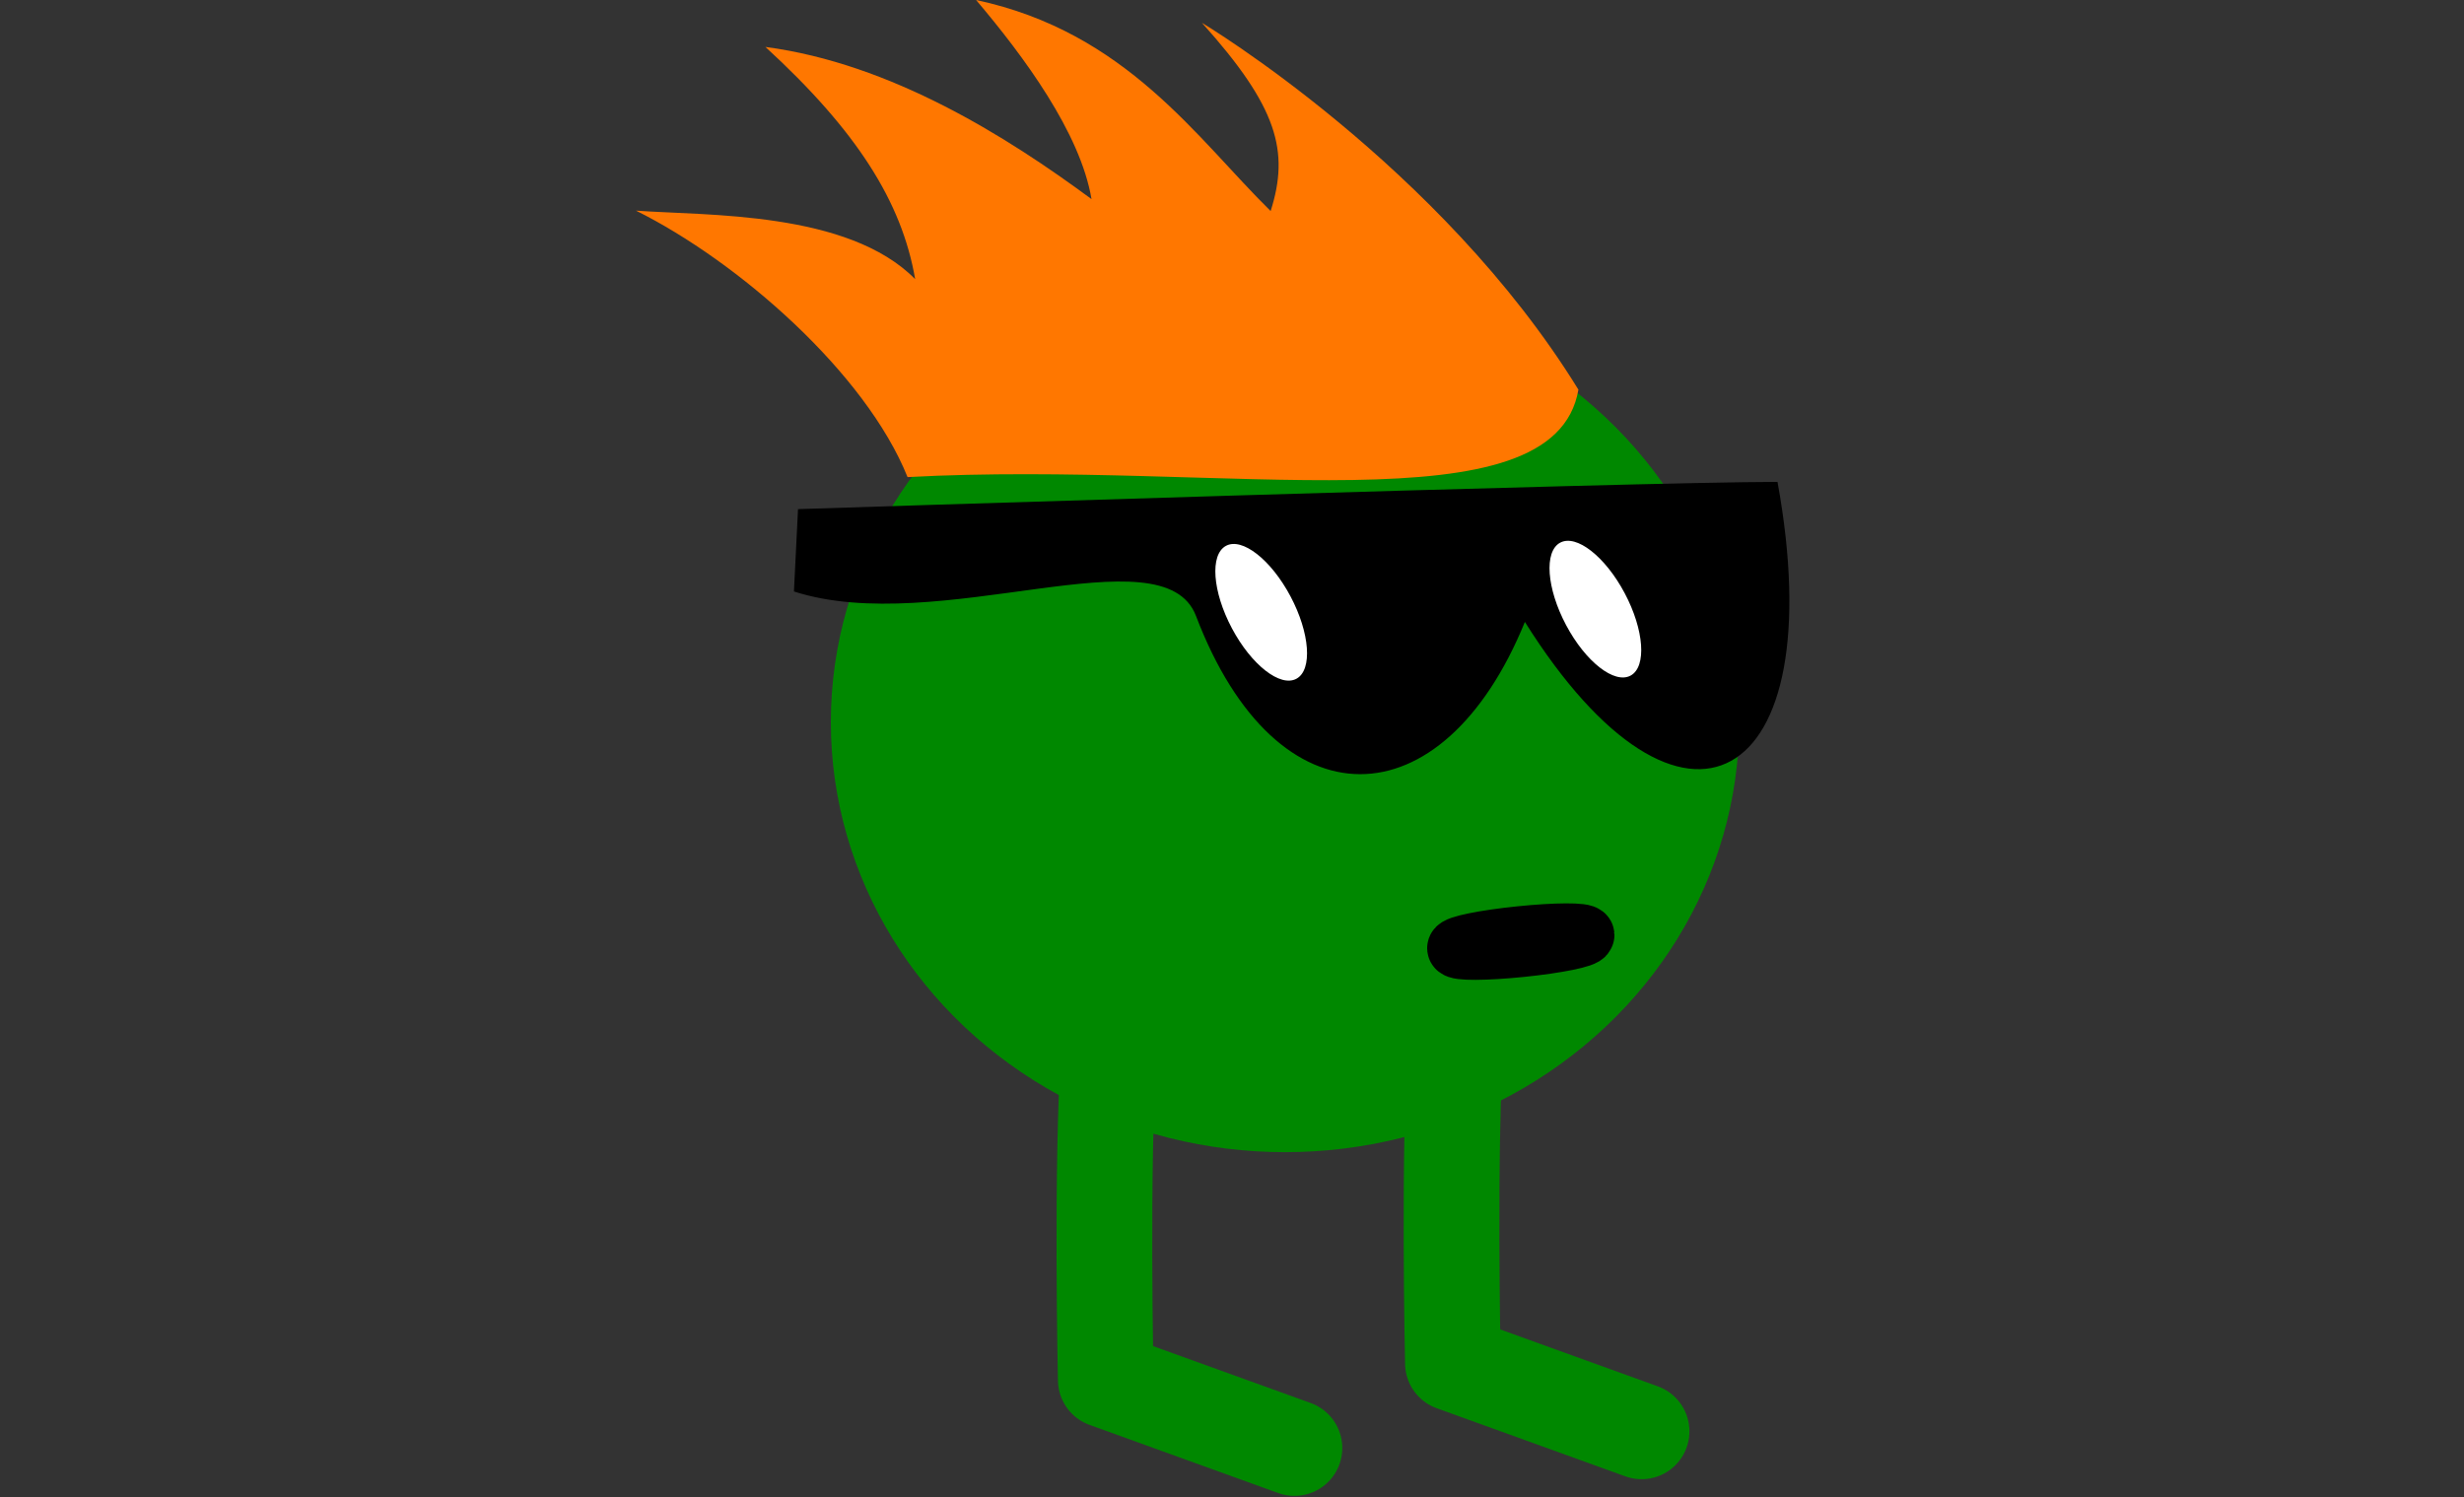 <?xml version="1.0" encoding="UTF-8" standalone="no"?>
<!-- Created with Inkscape (http://www.inkscape.org/) -->

<svg
   xmlns:dc="http://purl.org/dc/elements/1.1/"
   xmlns:cc="http://creativecommons.org/ns#"
   xmlns:rdf="http://www.w3.org/1999/02/22-rdf-syntax-ns#"
   xmlns:svg="http://www.w3.org/2000/svg"
   xmlns="http://www.w3.org/2000/svg"
   xmlns:sodipodi="http://sodipodi.sourceforge.net/DTD/sodipodi-0.dtd"
   xmlns:inkscape="http://www.inkscape.org/namespaces/inkscape"
   width="85.818"
   height="52.152"
   id="svg2"
   version="1.1"
   inkscape:version="0.92.3 (2405546, 2018-03-11)"
   sodipodi:docname="SlickStand.svg">
  <rect width="100%" height="100%" fill="#333333" stroke="none"/>
  <defs
     id="defs4" />
  <sodipodi:namedview
     id="base"
     pagecolor="#ffffff"
     bordercolor="#666666"
     borderopacity="1.0"
     inkscape:pageopacity="0.0"
     inkscape:pageshadow="2"
     inkscape:zoom="2"
     inkscape:cx="-61.858551"
     inkscape:cy="96.840712"
     inkscape:document-units="px"
     inkscape:current-layer="g4169"
     showgrid="true"
     inkscape:window-width="1280"
     inkscape:window-height="747"
     inkscape:window-x="-8"
     inkscape:window-y="22"
     inkscape:window-maximized="1"
     showguides="true"
     inkscape:guide-bbox="true"
     fit-margin-top="0"
     fit-margin-left="-0.1"
     fit-margin-right="0"
     fit-margin-bottom="0">
    <inkscape:grid
       units="px"
       empspacing="7"
       visible="true"
       enabled="false"
       snapvisiblegridlinesonly="false"
       type="axonomgrid"
       id="grid2985"
       originy="554.184px"
       originx="1686.552px" />
    <sodipodi:guide
       orientation="0,1"
       position="1102.713,1509.92"
       id="guide4040"
       inkscape:locked="false" />
  </sodipodi:namedview>
  <g
     inkscape:label="Livello 1"
     inkscape:groupmode="layer"
     id="layer1"
     transform="translate(1686.552,-1554.594)">
    <g
       id="g4255" />
    <g
       id="g4286"
       transform="matrix(-1,0,0,1,-3466.387,0)">
      <g
         transform="translate(-128,1151)"
         id="g4169">
        <path
           sodipodi:nodetypes="ccc"
           inkscape:connector-curvature="0"
           id="path4171"
           d="m -1702.554,439.55 c 0.282,3.977 0.116,11.527 0.116,11.527 l -6.571,2.373"
           style="fill:none;stroke:#008800;stroke-width:3.333;stroke-linecap:round;stroke-linejoin:round;stroke-miterlimit:4;stroke-opacity:1;stroke-dasharray:none" />
        <path
           sodipodi:nodetypes="ccc"
           inkscape:connector-curvature="0"
           id="path4173"
           d="m -1690.464,440.131 c 0.282,3.977 0.116,11.527 0.116,11.527 l -6.571,2.373"
           style="fill:none;stroke:#008800;stroke-width:3.333;stroke-linecap:round;stroke-linejoin:round;stroke-miterlimit:4;stroke-opacity:1;stroke-dasharray:none" />
        <ellipse
           style="fill:#008800;fill-opacity:1;stroke:#008800;stroke-width:3.941;stroke-linecap:round;stroke-linejoin:round;stroke-miterlimit:4;stroke-dasharray:none;stroke-opacity:1"
           id="path832"
           cx="1696.591"
           cy="428.746"
           rx="13.848"
           ry="13.009"
           transform="scale(-1,1)" />
        <ellipse
           style="fill:#000000;fill-opacity:1;stroke:#000000;stroke-width:2.025;stroke-linecap:round;stroke-linejoin:round;stroke-miterlimit:4;stroke-dasharray:none;stroke-opacity:1"
           id="path836"
           cx="1651.058"
           cy="607.839"
           transform="matrix(-0.995,-0.102,-0.102,0.995,0,0)"
           rx="2.26"
           ry="0.222" />
        <path
           sodipodi:nodetypes="cccccccccc"
           inkscape:connector-curvature="0"
           id="path4177"
           d="m -1706.809,417.166 c 4.817,-7.822 13.112,-12.777 13.112,-12.777 -2.639,2.935 -3.054,4.478 -2.393,6.556 2.559,-2.515 5.02,-6.231 10.259,-7.351 -1.663,1.96 -3.633,4.628 -4.02,6.935 2.925,-2.159 6.965,-4.72 11.357,-5.3 -3.181,2.919 -4.752,5.395 -5.215,8.088 2.341,-2.376 7.267,-2.205 9.723,-2.386 -3.559,1.77 -7.996,5.647 -9.458,9.281 -11.083,-0.598 -22.519,1.882 -23.365,-3.045 z"
           style="fill:#ff7700;fill-opacity:1;stroke:none" />
        <path
           style="fill:#000000;fill-opacity:1;stroke:none"
           d="m -1713.742,420.379 c 4.875,10e-4 34.113,0.949 34.113,0.949 l 0.142,2.868 c -5.032,1.624 -12.86,-2.146 -14.004,0.854 -2.819,7.4 -8.595,7.224 -11.454,0.207 -5.484,8.734 -10.746,5.792 -8.798,-4.879 z"
           id="path4197"
           inkscape:connector-curvature="0"
           sodipodi:nodetypes="cccscc" />
        <ellipse
           transform="matrix(0.878,0.479,-0.469,0.883,0,0)"
           id="path4202"
           style="color:#000000;display:inline;overflow:visible;visibility:visible;fill:#ffffff;fill-opacity:1;fill-rule:nonzero;stroke:none;stroke-width:2.363;marker:none;enable-background:accumulate"
           cx="-1308.496"
           cy="1190.918"
           rx="1.162"
           ry="2.62" />
        <ellipse
           transform="matrix(0.878,0.479,-0.469,0.883,0,0)"
           id="path4202-7"
           style="color:#000000;display:inline;overflow:visible;visibility:visible;fill:#ffffff;fill-opacity:1;fill-rule:nonzero;stroke:none;stroke-width:2.363;marker:none;enable-background:accumulate"
           cx="-1298.166"
           cy="1185.439"
           rx="1.162"
           ry="2.62" />
      </g>
      <path
         transform="matrix(-2.8,0,0,0.965,-1521.982,1026.448)"
         d="m 107.406,565.156 -15.344,8.875 15.344,8.844 15.344,-8.844 -15.344,-8.875 z"
         id="path4284"
         style="fill:none;stroke:none"
         inkscape:original="M 107.40625 565.15625 L 92.0625 574.03125 L 107.40625 582.875 L 122.75 574.03125 L 107.40625 565.15625 z "
         inkscape:radius="0"
         sodipodi:type="inkscape:offset" />
    </g>
  </g>
</svg>
